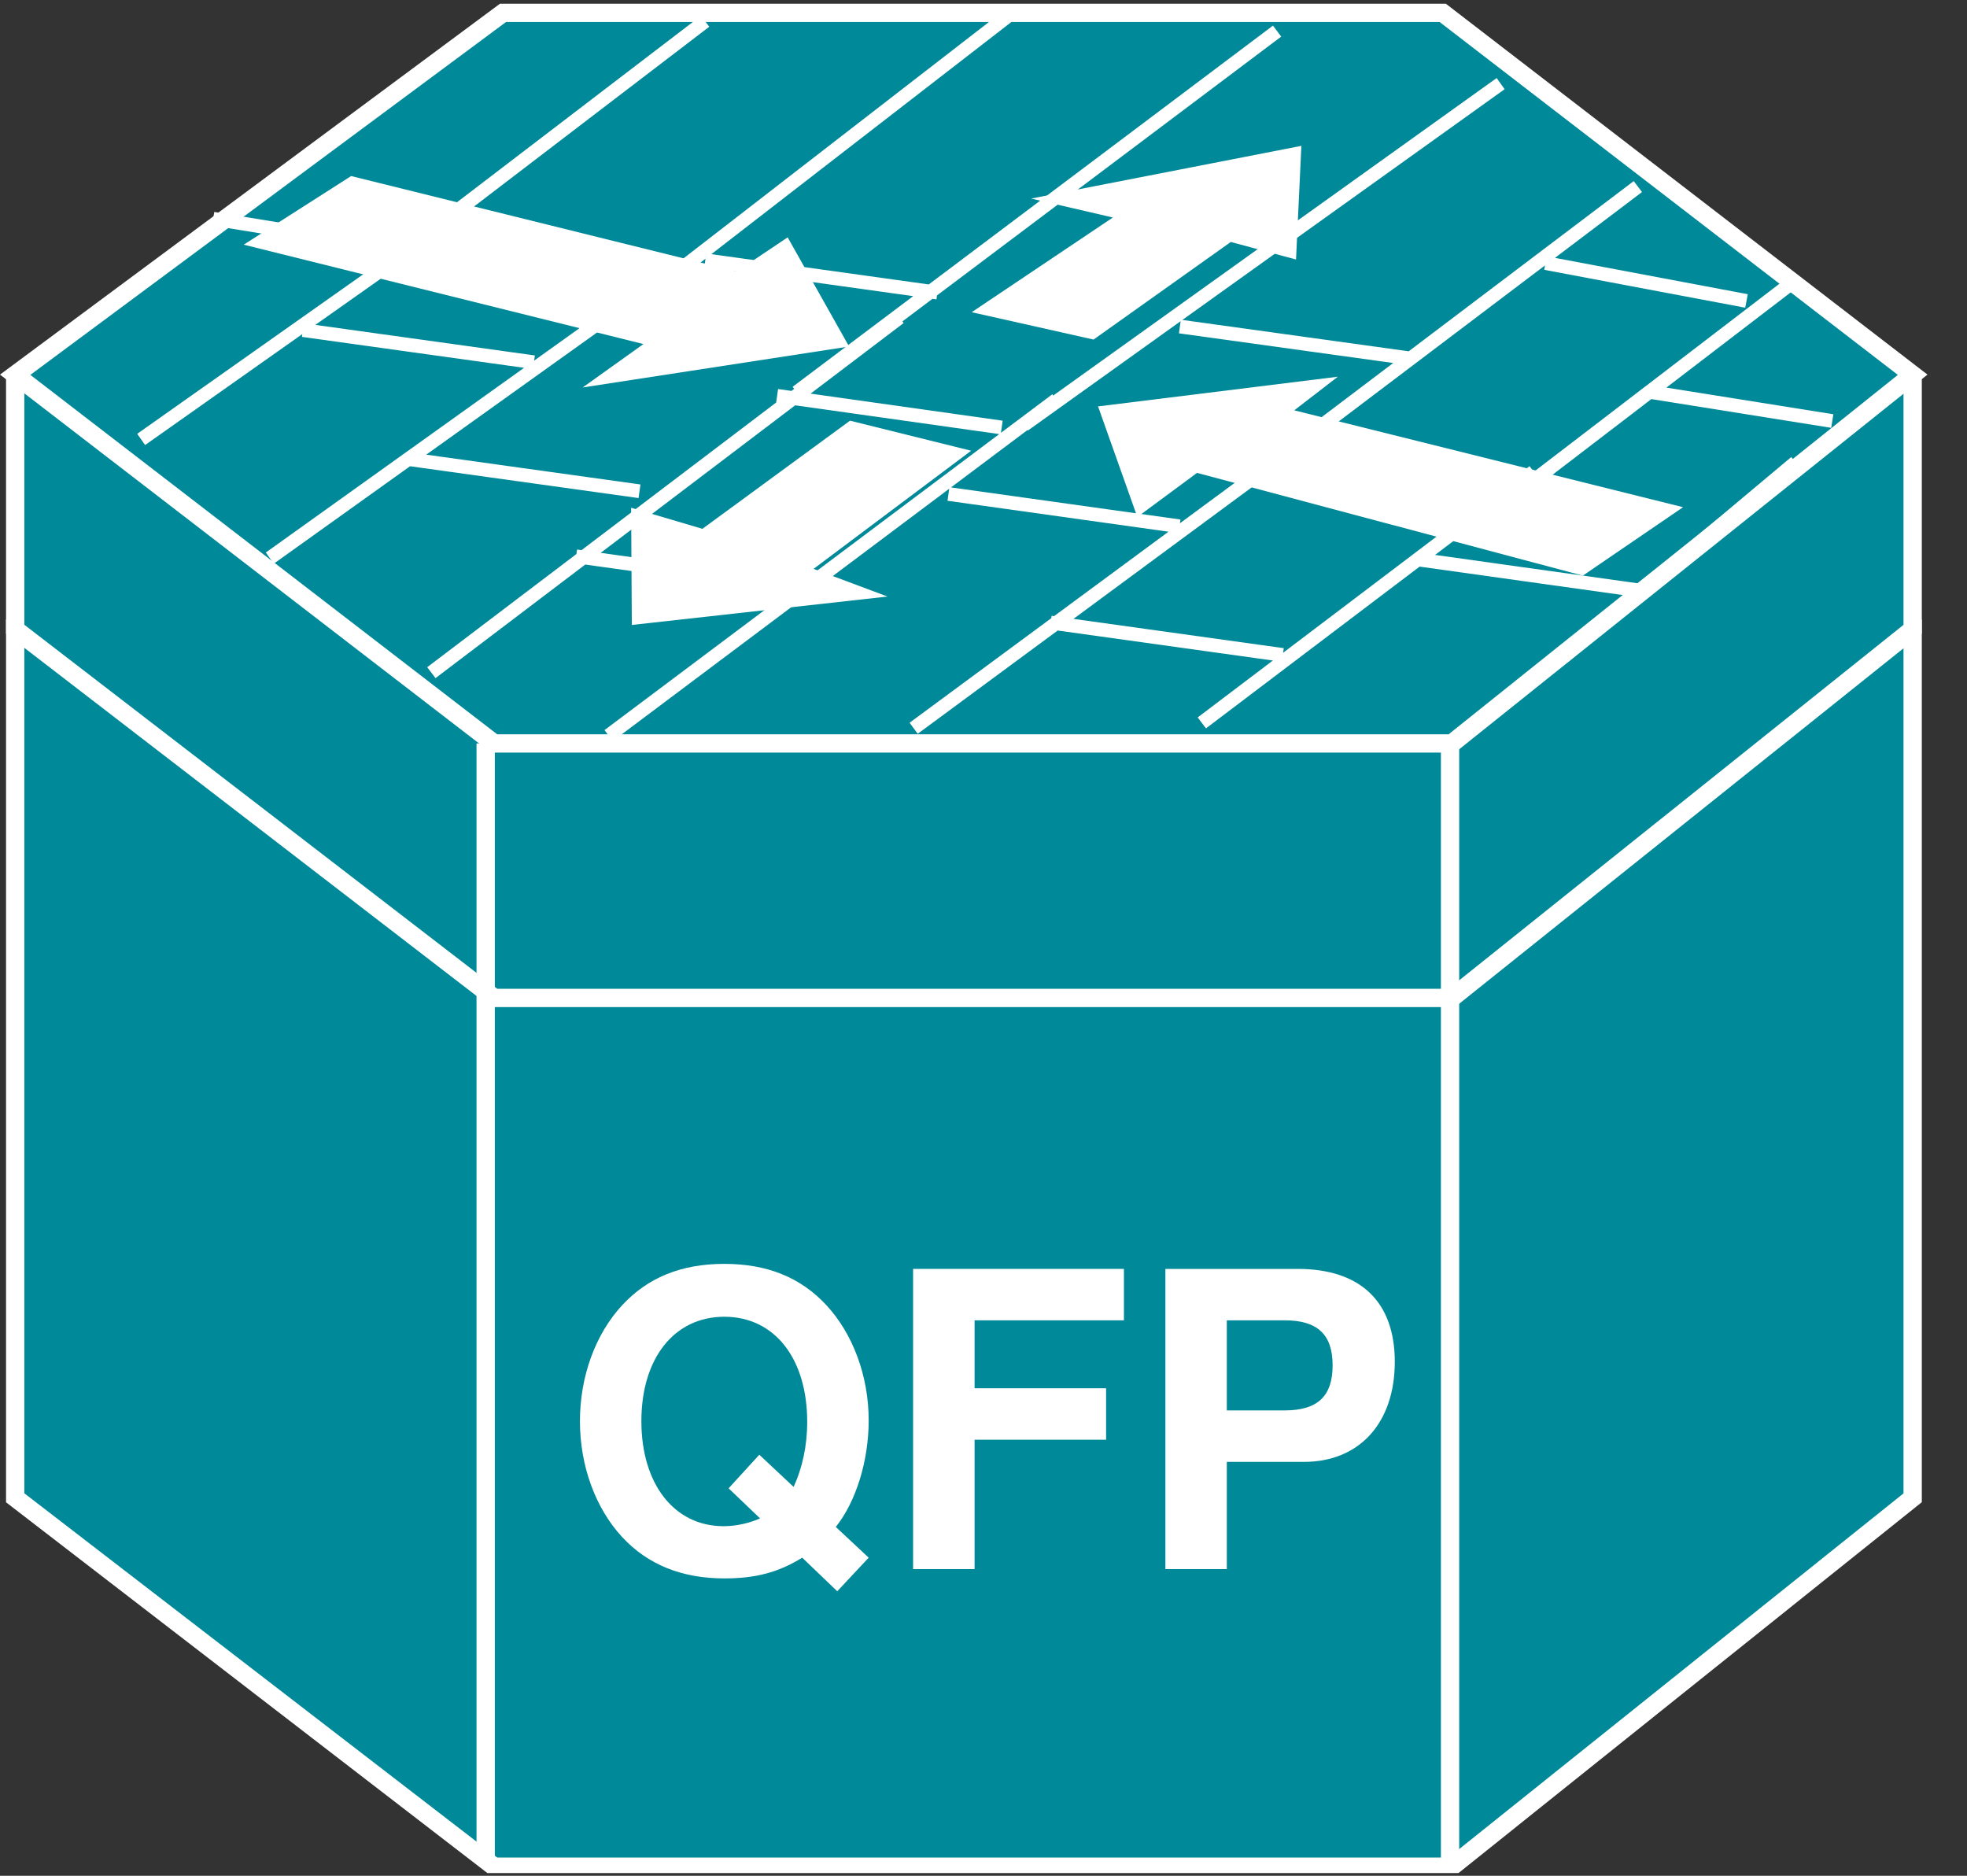 <?xml version="1.0" encoding="UTF-8"?>
<svg xmlns="http://www.w3.org/2000/svg" xmlns:xlink="http://www.w3.org/1999/xlink" width="43pt" height="41pt" viewBox="0 0 43 41" version="1.1">
<rect x="0" y="0" width="43" height="41" fill="#333333" stroke="none"/>
<defs>
<g>
<symbol overflow="visible" id="glyph0-0">
<path style="stroke:none;" d=""/>
</symbol>
<symbol overflow="visible" id="glyph0-1">
<path style="stroke:none;" d="M 5.984 -0.922 C 6.422 -1.469 6.703 -2.359 6.703 -3.25 C 6.703 -4.219 6.359 -5.141 5.781 -5.766 C 5.219 -6.375 4.484 -6.672 3.547 -6.672 C 2.609 -6.672 1.875 -6.375 1.312 -5.766 C 0.734 -5.141 0.391 -4.219 0.391 -3.234 C 0.391 -2.25 0.734 -1.328 1.312 -0.703 C 1.875 -0.094 2.625 0.203 3.547 0.203 C 4.219 0.203 4.719 0.078 5.25 -0.25 L 6.016 0.484 L 6.703 -0.25 L 5.984 -0.922 Z M 4.312 -2.5 L 3.641 -1.766 L 4.328 -1.109 C 4.125 -1.016 3.828 -0.938 3.531 -0.938 C 2.453 -0.938 1.734 -1.859 1.734 -3.234 C 1.734 -4.609 2.453 -5.516 3.547 -5.516 C 4.641 -5.516 5.359 -4.609 5.359 -3.219 C 5.359 -2.688 5.25 -2.203 5.062 -1.797 L 4.312 -2.5 Z M 4.312 -2.5 "/>
</symbol>
<symbol overflow="visible" id="glyph0-2">
<path style="stroke:none;" d="M 2.016 -2.828 L 4.891 -2.828 L 4.891 -3.953 L 2.016 -3.953 L 2.016 -5.438 L 5.281 -5.438 L 5.281 -6.562 L 0.672 -6.562 L 0.672 0 L 2.016 0 L 2.016 -2.828 Z M 2.016 -2.828 "/>
</symbol>
<symbol overflow="visible" id="glyph0-3">
<path style="stroke:none;" d="M 2.031 -2.344 L 3.719 -2.344 C 4.922 -2.344 5.703 -3.188 5.703 -4.531 C 5.703 -5.844 4.953 -6.562 3.578 -6.562 L 0.688 -6.562 L 0.688 0 L 2.031 0 L 2.031 -2.344 Z M 2.031 -3.469 L 2.031 -5.438 L 3.297 -5.438 C 4.016 -5.438 4.344 -5.125 4.344 -4.453 C 4.344 -3.781 4.016 -3.469 3.297 -3.469 L 2.031 -3.469 Z M 2.031 -3.469 "/>
</symbol>
</g>
<clipPath id="clip1">
  <path d="M 0 0.082 L 42.137 0.082 L 42.137 40.941 L 0 40.941 L 0 0.082 Z M 0 0.082 "/>
</clipPath>
<clipPath id="clip2">
  <path d="M 0 0.082 L 42.137 0.082 L 42.137 40.941 L 0 40.941 L 0 0.082 Z M 0 0.082 "/>
</clipPath>
<clipPath id="clip3">
  <path d="M 0 0.082 L 42.137 0.082 L 42.137 40.941 L 0 40.941 L 0 0.082 Z M 0 0.082 "/>
</clipPath>
<clipPath id="clip4">
  <path d="M 0 0.082 L 42.137 0.082 L 42.137 40.941 L 0 40.941 L 0 0.082 Z M 0 0.082 "/>
</clipPath>
<clipPath id="clip5">
  <path d="M 0 0.082 L 42.137 0.082 L 42.137 40.941 L 0 40.941 L 0 0.082 Z M 0 0.082 "/>
</clipPath>
<clipPath id="clip6">
  <path d="M 0 0.082 L 42.137 0.082 L 42.137 40.941 L 0 40.941 L 0 0.082 Z M 0 0.082 "/>
</clipPath>
</defs>
<g id="surface0">
<path style=" stroke:none;fill-rule:nonzero;fill:#008998;fill-opacity:1;" d="M 41.812 13.539 L 41.812 32.738 L 31.738 40.801 L 10.801 40.801 L 0.332 32.738 L 0.332 13.539 "/>
<g clip-path="url(#clip1)" clip-rule="nonzero">
<path style="fill:none;stroke-width:0.4;stroke-linecap:butt;stroke-linejoin:miter;stroke:#FFFFFF;stroke-opacity:1;stroke-miterlimit:4;" d="M 41.812 27.461 L 41.812 8.262 L 31.738 0.199 L 10.801 0.199 L 0.332 8.262 L 0.332 27.461 " transform="matrix(1,0,0,-1,0,41)"/>
</g>
<path style=" stroke:none;fill-rule:nonzero;fill:#008998;fill-opacity:1;" d="M 10.617 40.672 L 10.617 21.602 "/>
<g clip-path="url(#clip2)" clip-rule="nonzero">
<path style="fill:none;stroke-width:0.4;stroke-linecap:butt;stroke-linejoin:miter;stroke:#FFFFFF;stroke-opacity:1;stroke-miterlimit:4;" d="M 10.617 0.328 L 10.617 19.398 " transform="matrix(1,0,0,-1,0,41)"/>
</g>
<path style=" stroke:none;fill-rule:nonzero;fill:#008998;fill-opacity:1;" d="M 31.699 40.672 L 31.699 21.602 "/>
<g clip-path="url(#clip3)" clip-rule="nonzero">
<path style="fill:none;stroke-width:0.4;stroke-linecap:butt;stroke-linejoin:miter;stroke:#FFFFFF;stroke-opacity:1;stroke-miterlimit:4;" d="M 31.699 0.328 L 31.699 19.398 " transform="matrix(1,0,0,-1,0,41)"/>
</g>
<path style=" stroke:none;fill-rule:nonzero;fill:#008998;fill-opacity:1;" d="M 41.812 8.191 L 41.812 13.754 L 31.738 21.812 L 10.801 21.812 L 0.332 13.754 L 0.332 8.191 "/>
<g clip-path="url(#clip4)" clip-rule="nonzero">
<path style="fill:none;stroke-width:0.4;stroke-linecap:butt;stroke-linejoin:miter;stroke:#FFFFFF;stroke-opacity:1;stroke-miterlimit:4;" d="M 41.812 32.809 L 41.812 27.246 L 31.738 19.188 L 10.801 19.188 L 0.332 27.246 L 0.332 32.809 " transform="matrix(1,0,0,-1,0,41)"/>
</g>
<path style=" stroke:none;fill-rule:nonzero;fill:#008998;fill-opacity:1;" d="M 31.539 0.281 L 10.996 0.281 L 0.332 8.191 L 10.801 16.25 L 31.738 16.25 L 41.812 8.191 L 31.539 0.281 "/>
<g clip-path="url(#clip5)" clip-rule="nonzero">
<path style="fill:none;stroke-width:0.4;stroke-linecap:butt;stroke-linejoin:miter;stroke:#FFFFFF;stroke-opacity:1;stroke-miterlimit:4;" d="M 31.539 40.719 L 10.996 40.719 L 0.332 32.809 L 10.801 24.75 L 31.738 24.75 L 41.812 32.809 L 31.539 40.719 Z M 31.539 40.719 " transform="matrix(1,0,0,-1,0,41)"/>
</g>
<path style="fill-rule:nonzero;fill:#008998;fill-opacity:1;stroke-width:0.4;stroke-linecap:butt;stroke-linejoin:miter;stroke:#FFFFFF;stroke-opacity:1;stroke-miterlimit:4;" d="M 10.617 19.316 L 10.617 24.75 " transform="matrix(1,0,0,-1,0,41)"/>
<path style="fill-rule:nonzero;fill:#008998;fill-opacity:1;stroke-width:0.4;stroke-linecap:butt;stroke-linejoin:miter;stroke:#FFFFFF;stroke-opacity:1;stroke-miterlimit:4;" d="M 31.699 19.316 L 31.699 24.75 " transform="matrix(1,0,0,-1,0,41)"/>
<path style=" stroke:none;fill-rule:nonzero;fill:#FFFFFF;fill-opacity:1;" d="M 17.219 5.188 L 18.562 7.574 L 12.738 8.469 L 14.066 7.52 L 5.328 5.348 L 7.676 3.848 L 16.105 5.934 L 17.219 5.188 "/>
<path style=" stroke:none;fill-rule:nonzero;fill:#FFFFFF;fill-opacity:1;" d="M 24.863 11.301 L 24.004 8.883 L 29.246 8.234 L 28.293 8.969 L 36.793 11.086 L 34.602 12.582 L 26.168 10.336 L 24.863 11.301 "/>
<path style=" stroke:none;fill-rule:nonzero;fill:#FFFFFF;fill-opacity:1;" d="M 22.543 4.34 L 28.449 3.188 L 28.332 5.672 L 26.906 5.289 L 23.906 7.422 L 21.242 6.824 L 24.328 4.754 L 22.543 4.34 "/>
<path style=" stroke:none;fill-rule:nonzero;fill:#FFFFFF;fill-opacity:1;" d="M 19.402 13.039 L 13.812 13.66 L 13.797 11.098 L 15.355 11.559 L 18.582 9.195 L 21.23 9.852 L 17.785 12.434 L 19.402 13.039 "/>
<g clip-path="url(#clip6)" clip-rule="nonzero">
<path style="fill:none;stroke-width:0.3;stroke-linecap:butt;stroke-linejoin:miter;stroke:#FFFFFF;stroke-opacity:1;stroke-miterlimit:4;" d="M 16.988 32.348 L 21.898 31.656 M 6.621 33.785 L 11.672 33.082 M 4.66 36.219 L 8.723 35.559 M 9.184 35.699 L 3.086 31.395 M 14.168 34.715 L 5.898 28.801 M 19.664 34.059 L 9.43 26.297 M 8.902 30.969 L 13.98 30.262 M 30.961 28.777 L 36.012 28.07 M 20.734 30.203 L 25.785 29.496 M 23.094 32.262 L 13.305 24.922 M 28.52 31.387 L 19.973 25.082 M 33.527 30.691 L 26.273 25.199 M 39.254 30.895 L 34.172 26.637 M 12.594 28.84 L 17.672 28.129 M 22.969 27.391 L 28.043 26.684 M 15.414 40.535 L 8.855 35.523 M 22.203 40.781 L 14.09 34.504 M 33.785 35.25 L 38.18 34.422 M 27.918 40.32 L 17.418 32.426 M 32.805 39.172 L 22.383 31.711 M 35.805 36.922 L 27.922 30.961 M 39.145 34.797 L 33.176 30.227 M 15.418 35.312 L 20.492 34.605 M 25.793 33.863 L 30.867 33.16 M 36.066 32.434 L 40.055 31.797 " transform="matrix(1,0,0,-1,0,41)"/>
</g>
<g style="fill:#FFFFFF;fill-opacity:1;">
  <use xlink:href="#glyph0-1" x="12.287" y="34.297"/>
  <use xlink:href="#glyph0-2" x="19.289" y="34.297"/>
  <use xlink:href="#glyph0-3" x="24.788" y="34.297"/>
</g>
</g>
</svg>
